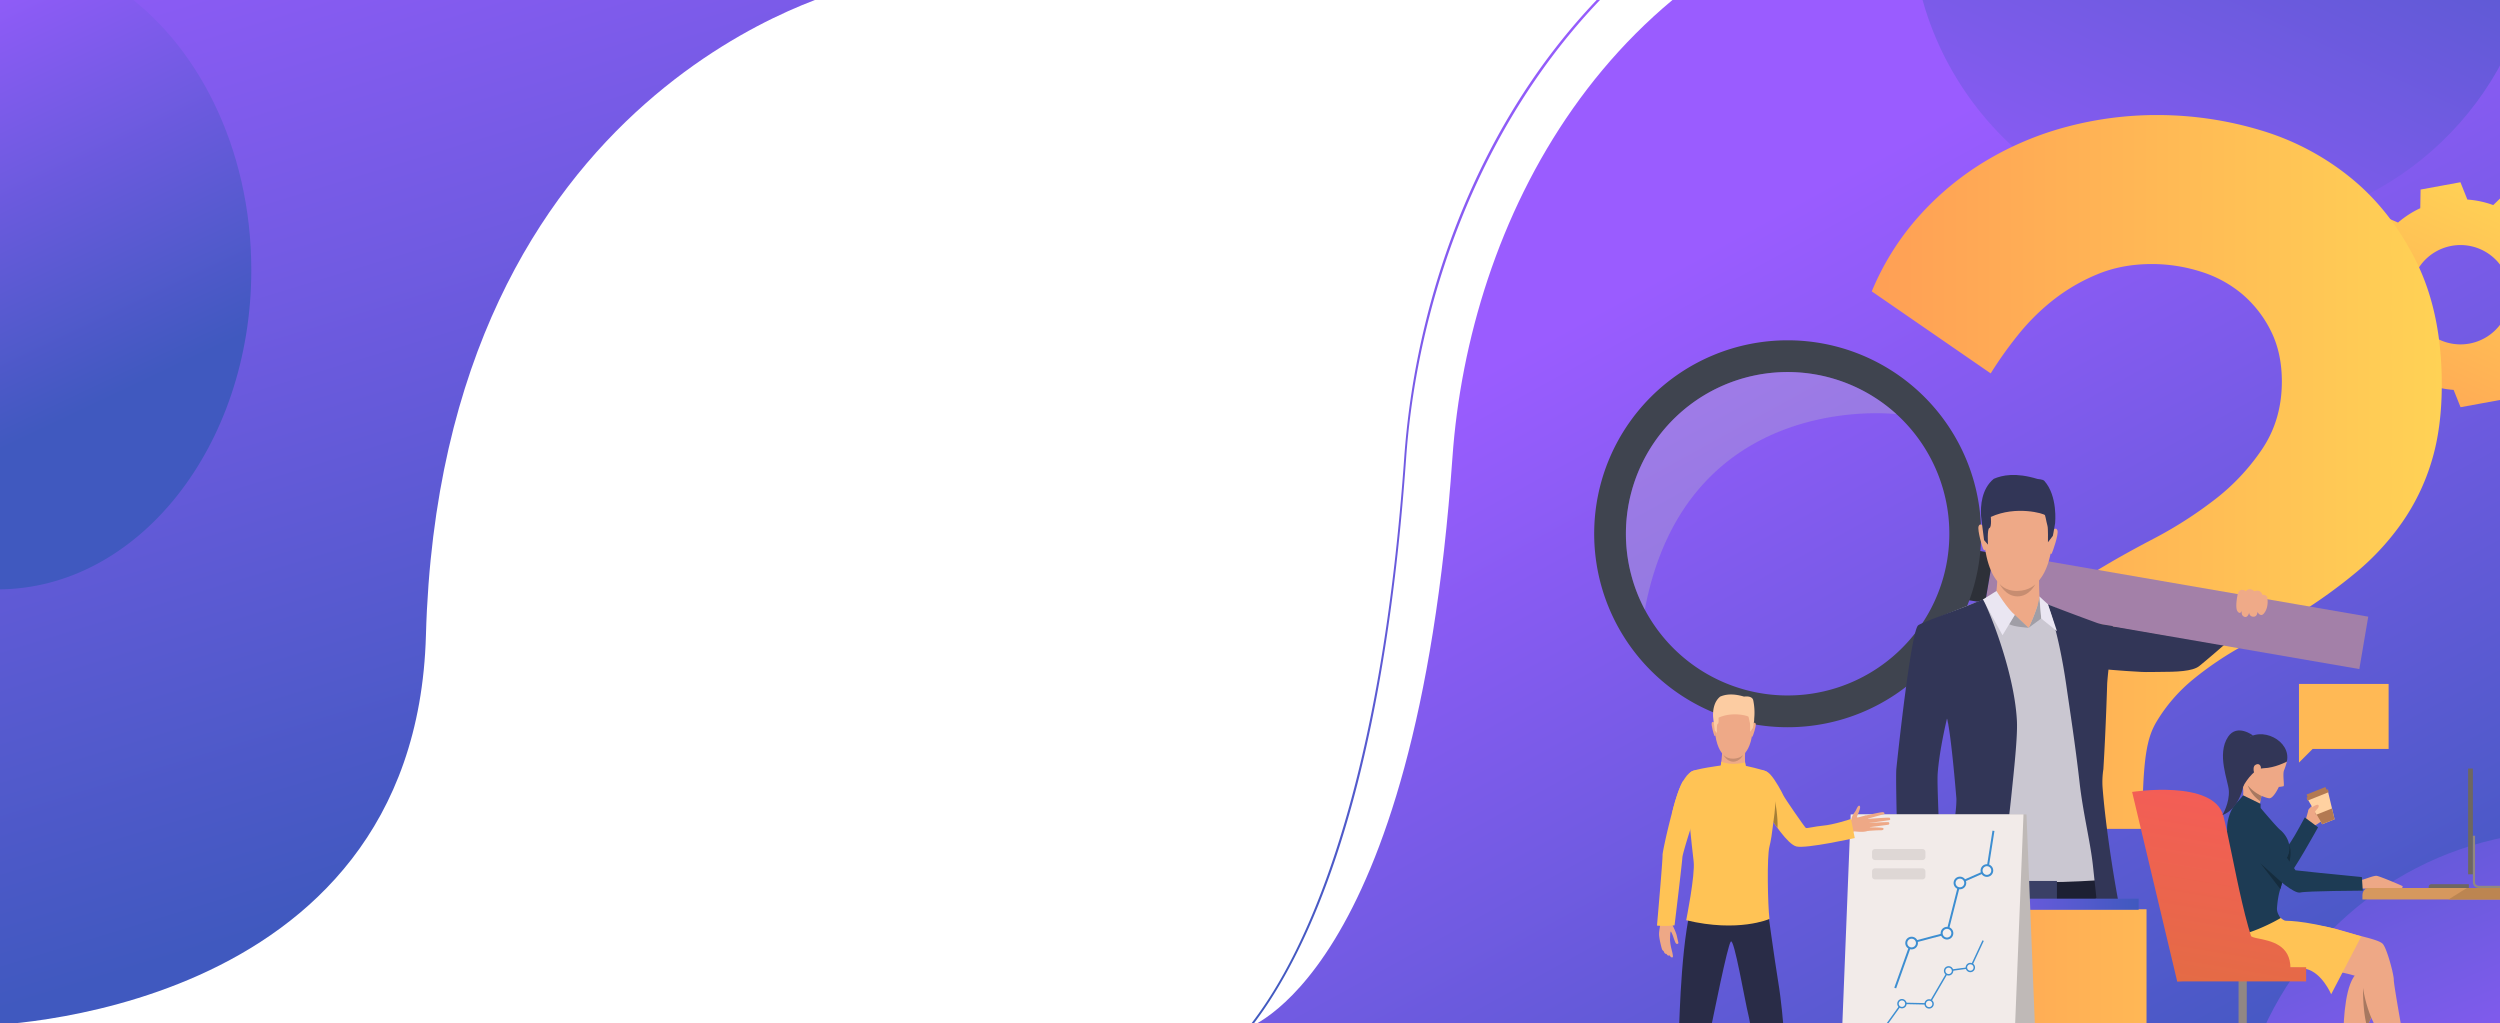 <svg id="Layer_1" data-name="Layer 1" xmlns="http://www.w3.org/2000/svg" xmlns:xlink="http://www.w3.org/1999/xlink" viewBox="0 0 1920 786"><defs><style>.cls-1{fill:#fff;}.cls-2{fill:url(#linear-gradient);}.cls-3{fill:url(#linear-gradient-2);}.cls-4{fill:url(#linear-gradient-3);}.cls-5{fill:url(#linear-gradient-4);}.cls-6{fill:url(#linear-gradient-5);}.cls-7{fill:url(#linear-gradient-6);}.cls-8{fill:url(#linear-gradient-7);}.cls-9{fill:#ffb955;}.cls-10{fill:url(#linear-gradient-8);}.cls-11{fill:#323657;}.cls-12{fill:#a380a8;}.cls-13{fill:#2d3038;}.cls-14{fill:#3f444f;}.cls-15{fill:#c2c2c2;opacity:0.3;}.cls-16{fill:#cac7d1;}.cls-17{fill:#1d2033;}.cls-18{fill:#eea987;}.cls-19{fill:#c78d71;}.cls-20{fill:#a09ea6;}.cls-21{fill:#eae6f2;}.cls-22{fill:#3a4066;}.cls-23{fill:#efaa88;}.cls-24{fill:url(#linear-gradient-9);}.cls-25{fill:#1a598c;}.cls-26{fill:#bfb9b7;}.cls-27{fill:#f2ebe9;}.cls-28{fill:#3d8ed1;}.cls-29{fill:#f5eeec;}.cls-30{fill:#ded7d5;}.cls-31{fill:#eea886;}.cls-32{fill:#ffc355;}.cls-33{fill:#292c47;}.cls-34{fill:#a67f37;}.cls-35{fill:#fccca2;}.cls-36{fill:#918783;}.cls-37{fill:#1d3b54;}.cls-38{fill:#db9c7c;}.cls-39{fill:#152c3d;}.cls-40{fill:#a77860;}.cls-41{fill:url(#linear-gradient-10);}.cls-42{fill:url(#linear-gradient-11);}.cls-43{fill:url(#linear-gradient-12);}.cls-44{fill:#ffd1a1;}.cls-45{fill:#b37952;}.cls-46{fill:#d6985e;}.cls-47{fill:#6e6760;}.cls-48{fill:#918880;}.cls-49{fill:#bc8551;}</style><linearGradient id="linear-gradient" x1="148.169" y1="-172.671" x2="402.575" y2="659.153" gradientUnits="userSpaceOnUse"><stop offset="0" stop-color="#9a5cff"/><stop offset="0.995" stop-color="#4059bf"/></linearGradient><linearGradient id="linear-gradient-2" x1="-60.763" y1="-19.966" x2="93.007" y2="304.247" xlink:href="#linear-gradient"/><linearGradient id="linear-gradient-3" x1="1342.755" y1="173.475" x2="1726.716" y2="871.584" xlink:href="#linear-gradient"/><linearGradient id="linear-gradient-4" x1="1245.416" y1="-35.001" x2="1527.582" y2="478.028" xlink:href="#linear-gradient"/><linearGradient id="linear-gradient-5" x1="1559.553" y1="270.545" x2="1822.509" y2="-292.599" xlink:href="#linear-gradient"/><linearGradient id="linear-gradient-6" x1="1951.471" y1="937.153" x2="1751.346" y2="469.417" xlink:href="#linear-gradient"/><linearGradient id="linear-gradient-7" x1="1833.955" y1="350.454" x2="1924.851" y2="147.951" gradientUnits="userSpaceOnUse"><stop offset="0" stop-color="#ff9f55"/><stop offset="1" stop-color="#ffd255"/></linearGradient><linearGradient id="linear-gradient-8" x1="1437.519" y1="465.763" x2="1875.295" y2="465.763" xlink:href="#linear-gradient-7"/><linearGradient id="linear-gradient-9" x1="1447.086" y1="694.436" x2="1642.498" y2="694.436" xlink:href="#linear-gradient"/><linearGradient id="linear-gradient-10" x1="1717.857" y1="770.557" x2="1748.539" y2="587.998" gradientUnits="userSpaceOnUse"><stop offset="0" stop-color="#e36c44"/><stop offset="1" stop-color="#f75a5a"/></linearGradient><linearGradient id="linear-gradient-11" x1="1733.409" y1="773.171" x2="1764.091" y2="590.613" xlink:href="#linear-gradient-10"/><linearGradient id="linear-gradient-12" x1="1676.042" y1="763.529" x2="1706.724" y2="580.969" xlink:href="#linear-gradient-10"/></defs><title>biz quiz final</title><rect class="cls-1" x="-14.992" y="-9.379" width="1941.449" height="1323.379"/><path class="cls-2" d="M655-9.379S338.782,62.482,327.121,487.851C319,784.002-14.992,787.725-14.992,787.725V-9.379Z"/><path class="cls-3" d="M193,207.314c0,135.492-87.205,245.326-194.761,245.326q-6.674,0-13.231-.563V-9.379H89.621C151.132,31.858,193,113.425,193,207.314Z"/><path class="cls-4" d="M1973.936.412V790.462H955.733s131.337-37.182,159.741-439.097c12.67-179.308,116.489-389.261,353.268-439.262,121.463-25.669,277.913-9.227,474.985,75.009Q1958.674-6.509,1973.936.412Z"/><path class="cls-5" d="M1468.998-133.705c-62.49,13.195-119.524,37.196-169.51,71.327-45.643,31.17-85.589,70.831-118.728,117.901-58.357,82.884-94.697,188.145-102.346,296.368-16.171,228.844-63.136,348.293-99.686,408.198a293.942,293.942,0,0,1-21.131,30.373h1.924a295.413,295.413,0,0,0,20.349-29.366c23.355-38.218,43.283-87.348,59.229-146.02,19.928-73.31,33.65-161.816,40.803-263.08C1093.217,163.745,1203.168-76.04,1469.298-132.233c141.963-30.012,311.637-4.885,504.638,74.679v-1.638C1780.891-138.665,1611.095-163.749,1468.998-133.705Z"/><path class="cls-6" d="M1943.728-12.888C1919.922,95.109,1823.663,175.888,1708.512,175.888c-133.02,0-240.851-107.832-240.851-240.867q0-11.587,1.082-22.919C1590.205-113.566,1746.655-97.125,1943.728-12.888Z"/><path class="cls-7" d="M1973.936,638.085V790.462H1738.284C1778.726,700.634,1869.035,638.085,1973.936,638.085Z"/><path class="cls-8" d="M1958.501,251.499a72.823,72.823,0,0,0,4.251-19.882l13.299-5.314-2.81-15.302-2.809-15.302-14.319-.244a72.834,72.834,0,0,0-11.036-17.075l5.641-13.151-12.807-8.834-12.807-8.834-10.289,9.945a72.828,72.828,0,0,0-19.882-4.252l-5.314-13.298-15.302,2.81-15.302,2.809-.244,14.319a72.835,72.835,0,0,0-17.075,11.036l-13.151-5.641-8.834,12.807-8.834,12.806,9.944,10.289a72.843,72.843,0,0,0-4.251,19.881l-13.298,5.314,2.81,15.303,2.809,15.302,14.319.244a72.835,72.835,0,0,0,11.036,17.075l-5.641,13.151,12.807,8.834,12.807,8.834,10.289-9.945a72.824,72.824,0,0,0,19.882,4.251l5.314,13.299,15.302-2.809,15.302-2.81.244-14.319a72.81,72.81,0,0,0,17.075-11.036l13.151,5.641,8.834-12.806,8.834-12.807Zm-90.498,6.248a38.146,38.146,0,1,1,53.06-9.741A38.146,38.146,0,0,1,1868.003,257.747Z"/><polygon class="cls-9" points="1765.603 525.269 1834.459 525.269 1834.459 575.176 1776.116 575.176 1765.603 585.688 1765.603 525.269"/><path class="cls-10" d="M1529.903,636.579c0-72.297,5.594-103.103,16.797-130.398q16.781-40.943,69.289-71.388,15.747-9.449,38.843-21.522a315.495,315.495,0,0,0,45.143-28.87,165.443,165.443,0,0,0,37.269-39.368q15.206-22.562,15.222-51.966,0-22.047-8.398-38.843a88.994,88.994,0,0,0-22.047-28.345,91.642,91.642,0,0,0-32.02-17.322,123.986,123.986,0,0,0-37.269-5.774q-23.104,0-41.993,7.873a143.342,143.342,0,0,0-34.119,19.947,167.824,167.824,0,0,0-27.295,27.295,299.714,299.714,0,0,0-20.471,28.87l-91.335-62.989a203.678,203.678,0,0,1,36.219-57.74,221.768,221.768,0,0,1,51.441-42.518,240.882,240.882,0,0,1,62.464-26.246,269.159,269.159,0,0,1,69.289-8.924A275.171,275.171,0,0,1,1735.668,99.899a199.929,199.929,0,0,1,69.813,36.744q30.954,25.196,50.391,64.564,19.414,39.369,19.422,93.959,0,33.61-7.874,59.315A165.081,165.081,0,0,1,1844.85,401.198a196.868,196.868,0,0,1-34.644,37.794,394.867,394.867,0,0,1-45.142,32.545q-21.013,12.598-41.993,24.146a252.638,252.638,0,0,0-38.318,25.72,125.149,125.149,0,0,0-28.345,32.545c-7.348,12.253-11.023,27.132-11.023,82.631Zm2.1,206.595V698.298h116.531V843.174Z"/><path class="cls-11" d="M1738.219,468.969s-37.938,33.584-49.172,42.554c-5.192,4.146-17.525,4.492-30.75,4.508-4.357.007-9.275.216-13.629,0h0c-17.382-.87-32.457-2.467-32.457-2.467s-45.066,2.284-42.862-25.675c0,0,5.248-8.46,11.978-10.392,6.214-1.783,36.333,3.153,41.257,3.368,5.424.237,43.127,7.567,44.497,7.342,1.737-.286,17.901-9.775,26.543-15.031,13.193-8.023,25.732-14.481,25.732-14.481Z"/><polygon class="cls-12" points="1811.957 513.84 1524.393 464.145 1531.246 423.9 1818.81 473.595 1811.957 513.84"/><rect class="cls-13" x="1515.084" y="423.591" width="12.826" height="38.71" transform="translate(95.934 -249.098) rotate(9.663)"/><path class="cls-14" d="M1372.914,261.352a148.582,148.582,0,1,0,148.583,148.582A148.583,148.583,0,0,0,1372.914,261.352Zm0,272.767a124.161,124.161,0,0,1-109.698-65.929l-.002-.002a124.2,124.2,0,1,1,109.7,65.931Z"/><path class="cls-15" d="M1456.487,318.079s-161.158-19.975-193.271,150.11l-.002-.002a124.197,124.197,0,0,1,193.272-150.109Z"/><path class="cls-16" d="M1462.982,682.076s14.679,4.458,20.824,3.329c6.155-1.128,3.04-76.554,3.283-92.249.187-12.73,7.153-46.339,7.153-46.339a.261.261,0,0,0,.009.056.057.057,0,0,1,.009.037c0,.019.009.037.009.056.69,2.518,10.09,37.395,10.417,54.153.345,17.392-2.266,83.921-2.266,83.921l25.91,2.522,74.465,1.825,15.533-1.832s-1.856-28.45-2.546-41.962c-.429-8.589-2.098-23.967-1.669-38.944,0,0-.27-15.788,1.296-22.586.168-30.01,1.986-59.73,1.986-59.73q1.511-20.409,2.107-38.198c-3.283-1.735-7.227-3.768-10.389-5.269-9.773-4.653-23.389-10.92-32.127-14.93-5.12-2.35-10.128-4.066-10.128-4.066s-34.924-3.348-37.759-3.17c-.895.056-5.26,1.576-10.986,3.758-12.384,4.7-36.257,14.268-40.063,17-5.577,3.991-17.364,98.851-17.896,105.491C1459.196,596.915,1462.982,682.076,1462.982,682.076Z"/><path class="cls-17" d="M1616.086,675.67s-51.11,4.352-95.873,0v14.688s67.225,9.708,98.114-2.801Z"/><path class="cls-11" d="M1626.493,690.184c-3.203-17.456-6.633-39.36-9.092-59.583v-.081c-.211-1.715-.421-3.43-.615-5.128a1.392,1.392,0,0,0-.033-.259c-.809-7.167-1.488-14.01-1.973-20.287a63.811,63.811,0,0,1,.615-14.107c1.957-32.113,2.928-65.957,2.928-65.957,1.019-13.848,3.867-31.854,4.255-43.923-4.756-.923-7.879-1.003-12.214-2.507,0,0-28.02-10.192-37.873-14.35,0,0,8.316,19.543,14.56,63.191,2.394,16.761,6.827,44.991,10.063,73.803,1.278,11.357,3.349,22.86,5.355,33.699,2.006,10.839,3.915,21.015,4.853,29.703.631,5.888,1.666,15.498,2.766,25.787.178,1.586.339,3.171.518,4.773h16.776C1627.091,693.403,1626.784,691.818,1626.493,690.184Z"/><path class="cls-16" d="M1569.872,474.19s.932,13.367-10.375,13.678c-11.307.311-20.283-10.546-20.283-10.546l18.767,4.841,11.424-9.682Z"/><path class="cls-18" d="M1554.608,371.803s25.931,4.375,21.533,44.974c-4.398,40.599-27.288,37.017-28.82,36.96s-23.023.49-24.158-49.15C1523.163,404.588,1522.832,367.887,1554.608,371.803Z"/><path class="cls-18" d="M1565.969,441.968s-.003,16.725.684,20.345c.739,3.895-20.822,15.144-34.742,2.037,0,0,2.814-18.265,1.94-24.714S1565.969,441.968,1565.969,441.968Z"/><path class="cls-18" d="M1576.242,407.322s2.877-3.008,3.887.08-3.647,16.137-4.247,17.391c0,0-.532,1.188-1.208.523C1573.999,424.652,1576.242,407.322,1576.242,407.322Z"/><path class="cls-18" d="M1523.461,404.207s-2.752-3.123-3.888-.08c-1.135,3.043,3.012,16.707,3.528,17.552,0,0,.893,1.402,1.595.766C1525.399,421.809,1523.461,404.207,1523.461,404.207Z"/><path class="cls-11" d="M1578.326,401.852c-.894,5.555-1.738,9.684-1.738,9.684l-3.774,4.929s.223-10.898-.353-12.61c-.219-.649-.475-1.798-.739-3.043-.433-2.054-.877-4.372-1.181-5.144-.486-1.234-22.226-7.583-41.589,1.331,0,0,.164,1.677.152,3.548-.007,2.175-.246,4.612-1.244,4.979-1.857.679-1.081,12.755-1.081,12.755l-3.018-3.484s-.874-6.308-1.732-13.559c0,0-.004-.017-.008-.052-.194-1.691-.392-3.43-.582-5.155-.433-7.294.289-20.535,9.785-28.315,6.407-2.743,16.639-5.074,33.695.147,0,0,3.911.261,5.008,1.317C1580.547,380.869,1578.326,401.852,1578.326,401.852Z"/><path class="cls-19" d="M1535.631,448.31s4.139,5.748,13.756,5.53c9.616-.217,13.79-5.23,13.79-5.23s-4.552,9.521-13.836,9.42C1540.057,457.929,1535.631,448.31,1535.631,448.31Z"/><path class="cls-20" d="M1567.657,475.006l-9.676,7.156s8.087-17.231,8.255-24.131Z"/><polygon class="cls-21" points="1566.237 458.031 1572.858 464.151 1579.781 484.798 1567.657 475.006 1566.237 458.031"/><path class="cls-18" d="M1565.032,464.188a114.056,114.056,0,0,1-7.05,17.974s-10.154-8.896-13.349-12.065C1541.438,466.927,1565.032,464.188,1565.032,464.188Z"/><path class="cls-20" d="M1547.359,472.218l10.623,9.944s-12.559-.834-14.906-2.926Z"/><path class="cls-21" d="M1533.266,453.896s8.498,13.815,14.093,18.322l-9.427,15.65L1522.819,460.413Z"/><path class="cls-11" d="M1548.984,553.529c-2.054-39.588-23.685-90.354-26.159-93.12-1.926.728-8.704,3.575-10.839,4.416-11.697,4.627-35.559,13.072-38.779,15.385-5.581,3.996-16.129,103.458-16.792,110.091-.906,9.108,1.925,96.032,1.925,96.032s14.366,3.155,23.313,3.851a29.453,29.453,0,0,0,4.529.097c-.533,1.602-1.051,3.171-1.569,4.676H1535.476c.145-1.553.307-3.155.469-4.773.615-6.39,1.294-13.217,2.006-20.336,1.86-18.556,4.401-35.866,6.698-58.046C1546.784,591.013,1549.615,565.582,1548.984,553.529Zm-60.829,40.348c1.375-18.523,7.118-41.982,7.118-41.982,3.203,11.114,7.264,61.702,7.264,61.702-.016,15.887-6.261,43.308-12.975,65.844C1490.873,656.793,1487.314,605.233,1488.156,593.877Z"/><path class="cls-11" d="M1489.11,634.613l-.323,55.571-.032,4.773h-20.029c-3.203-.89-6.681-2.006-10.386-3.365l-.016-1.408-1.197-88.914Z"/><rect class="cls-22" x="1555.619" y="676.571" width="24.09" height="17.911"/><path class="cls-23" d="M1718.564,456.294s-2.347,10.413-.092,13.302c2.255,2.889,3.313-.818,3.313-.818s-1.109,3.648,1.74,4.872c2.848,1.224,3.854-3.186,3.854-3.186a3.086,3.086,0,0,0,3.126,3.163c3.214.163,3.207-3.695,3.207-3.695s2.242,4.328,4.849,1.332c4.401-5.059,2.651-12.727,2.651-12.727s-.599-1.807-3.7-1.75c0,0-1.166-4.539-6.155-2.697,0,0-4.012-3.641-6.465.028C1724.891,454.117,1720.393,450.487,1718.564,456.294Z"/><rect class="cls-24" x="1447.086" y="690.184" width="195.411" height="8.505"/><path class="cls-18" d="M1334.018,537.263s14.345,2.42,11.912,24.879c-2.433,22.459-15.096,20.478-15.943,20.446s-12.737.272-13.364-27.189C1316.623,555.399,1316.44,535.097,1334.018,537.263Z"/><path class="cls-18" d="M1340.303,576.451s-.551,9.311.322,11.323c.873,2.012-11.462,8.309-19.163,1.058,0,0,1.557-10.104,1.073-13.671S1340.303,576.451,1340.303,576.451Z"/><path class="cls-18" d="M1346.221,555.795s1.592-1.664,2.151.044c.559,1.708-2.013,9.072-2.349,9.621,0,0-.294.657-.668.29C1344.981,565.382,1346.221,555.795,1346.221,555.795Z"/><path class="cls-18" d="M1316.787,555.189s-1.522-1.728-2.151-.044c-.628,1.683,1.666,9.242,1.952,9.709,0,0,.494.775.882.424S1316.787,555.189,1316.787,555.189Z"/><path class="cls-19" d="M1323.52,579.587s2.29,3.18,7.609,3.059c5.32-.12,7.629-2.893,7.629-2.893s-2.518,5.267-7.654,5.211S1323.52,579.587,1323.52,579.587Z"/><polygon class="cls-25" points="1550.918 878.638 1549.411 878.578 1556.996 688.153 1425.805 688.153 1418.218 878.638 1416.711 878.578 1424.356 686.645 1558.565 686.645 1550.918 878.638"/><polygon class="cls-25" points="1563.205 878.638 1555.618 688.153 1424.427 688.153 1432.012 878.578 1430.506 878.638 1422.858 686.645 1557.067 686.645 1564.712 878.578 1563.205 878.638"/><polygon class="cls-26" points="1431.259 816.685 1563.959 816.685 1556.342 625.476 1423.643 625.476 1431.259 816.685"/><polygon class="cls-27" points="1546.421 816.685 1413.721 816.685 1421.338 625.476 1554.038 625.476 1546.421 816.685"/><polygon class="cls-28" points="1456.249 759.082 1454.804 758.566 1467.381 723.283 1494.657 716.068 1504.459 677.342 1525.507 668.052 1530.221 637.939 1531.737 638.177 1526.894 669.118 1505.763 678.444 1495.923 717.32 1468.555 724.56 1456.249 759.082"/><circle class="cls-29" cx="1495.29" cy="716.694" r="4.093" transform="translate(-116.02 1108.132) rotate(-39.263)"/><path class="cls-28" d="M1498.366,720.457a4.86,4.86,0,1,1,.687-6.839A4.866,4.866,0,0,1,1498.366,720.457Zm-5.181-6.338a3.326,3.326,0,1,0,4.68.47A3.33,3.33,0,0,0,1493.185,714.119Z"/><circle class="cls-29" cx="1505.221" cy="678.127" r="4.093" transform="translate(-89.405 1105.579) rotate(-39.258)"/><path class="cls-28" d="M1508.297,681.89a4.86,4.86,0,1,1,.687-6.839A4.866,4.866,0,0,1,1508.297,681.89Zm-5.181-6.338a3.325,3.325,0,1,0,4.68.47A3.33,3.33,0,0,0,1503.116,675.552Z"/><circle class="cls-29" cx="1525.945" cy="668.572" r="4.093" transform="translate(-78.646 1116.663) rotate(-39.263)"/><circle class="cls-29" cx="1468.121" cy="724.269" r="4.093" transform="translate(-126.962 1092.584) rotate(-39.261)"/><path class="cls-28" d="M1471.197,728.032a4.86,4.86,0,1,1,.687-6.839A4.866,4.866,0,0,1,1471.197,728.032Zm-5.181-6.338a3.326,3.326,0,1,0,4.68.47A3.33,3.33,0,0,0,1466.016,721.694Z"/><path class="cls-30" d="M1440.009,666.889h36.439a2.269,2.269,0,0,1,2.269,2.269v3.952a2.269,2.269,0,0,1-2.269,2.269h-36.438a2.269,2.269,0,0,1-2.269-2.269v-3.951A2.269,2.269,0,0,1,1440.009,666.889Z"/><path class="cls-30" d="M1440.008,652.049h36.44a2.269,2.269,0,0,1,2.269,2.269v3.952a2.268,2.268,0,0,1-2.268,2.268h-36.439a2.269,2.269,0,0,1-2.269-2.269v-3.951A2.268,2.268,0,0,1,1440.008,652.049Z"/><path class="cls-28" d="M1529.021,672.336a4.86,4.86,0,1,1,.687-6.839A4.866,4.866,0,0,1,1529.021,672.336Zm-5.18-6.338a3.325,3.325,0,1,0,4.68.47A3.329,3.329,0,0,0,1523.841,665.997Z"/><polygon class="cls-28" points="1445.117 793.158 1444.194 792.495 1460.365 769.976 1481.242 770.429 1496.143 744.892 1513.016 742.595 1522.535 722.143 1523.565 722.622 1513.784 743.637 1496.846 745.943 1481.886 771.58 1460.938 771.125 1445.117 793.158"/><circle class="cls-29" cx="1481.564" cy="771.005" r="3.03" transform="translate(-183.93 646.068) rotate(-23.202)"/><path class="cls-28" d="M1482.981,774.311a3.597,3.597,0,1,1,1.89-4.724A3.602,3.602,0,0,1,1482.981,774.311Zm-2.387-5.569a2.461,2.461,0,1,0,3.232,1.293A2.464,2.464,0,0,0,1480.594,768.742Z"/><circle class="cls-29" cx="1496.525" cy="745.607" r="3.029" transform="translate(-172.711 649.854) rotate(-23.201)"/><path class="cls-28" d="M1497.942,748.914a3.598,3.598,0,1,1,1.889-4.724A3.602,3.602,0,0,1,1497.942,748.914Zm-2.387-5.569a2.462,2.462,0,1,0,3.232,1.293A2.464,2.464,0,0,0,1495.556,743.345Z"/><circle class="cls-29" cx="1513.222" cy="743.055" r="3.029" transform="translate(-170.355 656.213) rotate(-23.2)"/><circle class="cls-29" cx="1460.689" cy="770.829" r="3.029" transform="translate(-185.544 637.765) rotate(-23.2)"/><path class="cls-28" d="M1462.106,774.135a3.597,3.597,0,1,1,1.889-4.724A3.601,3.601,0,0,1,1462.106,774.135Zm-2.387-5.569a2.461,2.461,0,1,0,3.232,1.293A2.464,2.464,0,0,0,1459.72,768.566Z"/><path class="cls-28" d="M1514.639,746.361a3.597,3.597,0,1,1,1.889-4.724A3.601,3.601,0,0,1,1514.639,746.361Zm-2.387-5.569a2.461,2.461,0,1,0,3.232,1.293A2.464,2.464,0,0,0,1512.252,740.793Z"/><path class="cls-31" d="M1417.282,632.718s4.326-1.357,4.674-3.921c.296-2.18,2.254-4.783,2.855-5.586.804-1.074,2.045-5.288,3.408-4.288,1.364,1.001-1.711,7.046-2.102,8.443-.391,1.397,5.525-1.261,6.989-.895,1.464.366,5.31,10.415,1.038,11.769s-9.729-.019-10.433.368a27.472,27.472,0,0,1-3.069,1.108Z"/><path class="cls-31" d="M1432.034,626.552s13.353-3.277,14.425-2.75,1.207,1.261-.029,1.619c-1.235.359-12.809,3.54-12.809,3.54s16.455-1.223,17.429-.984c.57.14.915,1.546.271,1.799s-16.884,2.397-16.884,2.397,15.366-1.114,16.121-.671a1.06,1.06,0,0,1-.481,1.917c-1.134.161-15.338,2.001-15.338,2.001s11.236-.107,11.652.643c.255.459.61,1.66-2.29,1.597-2.9-.063-9.757.507-9.757.507Z"/><path class="cls-32" d="M1353.855,618.323s3.468,6.121,8.104,13.004c.429.633.865,1.274,1.308,1.915l.003.008q.907,1.305,1.847,2.609c.749,1.035,1.513,2.062,2.286,3.063,4.301,5.578,8.827,10.319,12.261,11.165,7.435,1.829,44.787-6.452,44.787-6.452l-2.887-14.686s-13.096,4.458-21.847,5.189c-5.367.446-12.061,2.21-12.854,1.711-.796-.497-16.115-22.593-17.207-24.976-1.095-2.385-5.992-11.738-10.167-16.206-4.172-4.472-8.712-2.769-8.712-2.769C1338.261,600.044,1353.855,618.323,1353.855,618.323Z"/><path class="cls-33" d="M1356.871,693.521s6.068,44.073,8.545,58.972c2.897,17.42,3.88,31.814,4.688,40.831,1.017,11.341,2.365,69.378,3.076,72.694s-17.673,1.592-17.673,1.592-9.63-75.661-12.657-87.739c-2.819-11.246-11.025-59.822-13.597-56.751-2.572,3.071-13.568,58.496-15.473,67.366-1.905,8.87-12.557,80.003-12.557,80.003s-11.405,2.069-18.319-1.42c0,0,5.362-62.216,6.575-78.846.462-6.337,1.591-75.963,12.307-104.002C1307.449,671.404,1356.871,693.521,1356.871,693.521Z"/><path class="cls-32" d="M1339.068,587.819s16.056,3.32,17.961,5.007c2.068,1.796,5.715,19.381,5.933,24.279s-1.936,25.36-4.004,32.98c-2.068,7.62-1.317,45.103-.011,55.663,0,0-23.79,10.655-63.949.984,0,0,6.992-34.756,5.72-45.197-1.63-13.376-4.836-46.202-4.836-46.202s-.099-20.081,2.731-22.476c2.83-2.395,23.66-5.038,23.66-5.038Z"/><path class="cls-32" d="M1307.683,591.895s10.058,2.77,4.524,21.23c-4.334,14.458-4.919,17.563-4.919,17.563l-23.208-5.797s5.938-30.543,17.05-33.17C1301.13,591.721,1305.525,590.921,1307.683,591.895Z"/><path class="cls-34" d="M1361.96,631.327c.429.633.865,1.274,1.308,1.915l.003.008q.907,1.305,1.847,2.609c.473-8.596-1.786-20.526-1.786-20.526C1363.765,619.329,1361.96,631.327,1361.96,631.327Z"/><path class="cls-32" d="M1340.228,585.481s-9.925,2.919-18.239-.517l-.574,4.065s11.15,4.235,19.864,2.296Z"/><path class="cls-31" d="M1283.318,705.172s.848,5.195,1.549,6.17a45.121,45.121,0,0,1,2.714,6.515c.181.682,1.255,5.566,1.443,6.185s-1.218,1.54-2.128.218a40.857,40.857,0,0,1-1.9-5.016c-.391-1.025-1.59-4.267-1.954-3.691-.364.575-.397,4.879-.484,5.983a36.037,36.037,0,0,0,.813,5.942c.291,1.418,2.002,7.372,1.243,7.669s-1.393.193-2.318-1.418c0,0-1.56.818-2.402-1.15,0,0-1.388.46-2.17-2.096a3.408,3.408,0,0,1-1.316-1.482c-.354-.919-2.368-8.744-2.262-11.912.106-3.166.909-5.353.835-7.593a59.72,59.72,0,0,0-1.089-7.052Z"/><path class="cls-32" d="M1286.058,710.655a62.132,62.132,0,0,1-13.496.208s4.506-51.202,4.275-54.094c-.214-2.677,10.337-50.248,16.133-57.457l8.816,27.826c-.671-.215-9.596,28.376-9.719,31.32C1291.9,662.404,1286.058,710.655,1286.058,710.655Z"/><path class="cls-35" d="M1347.243,551.661a46.432,46.432,0,0,0-.779-13.94c-.954-3.754-7.028-2.724-7.028-2.724l0.0.002c-9.263-2.775-14.846-1.499-18.355.004-5.253,4.303-5.653,11.628-5.413,15.663.105.955.215,1.916.322,2.851a.273.273,0,0,0,.004.029c.475,4.011.958,7.5.958,7.5l1.67,1.928s-.429-6.681.598-7.056c.552-.203.685-1.551.688-2.754.006-1.034-.084-1.963-.084-1.963,10.711-4.931,22.738-1.418,23.007-.736.168.427.414,1.709.653,2.846.146.688.288,1.324.409,1.683.319.947.195,6.976.195,6.976l2.088-2.727s.266-1.302.609-3.26h0l0-0c.111-.637.231-1.342.352-2.096C1347.138,553.886,1347.229,553.033,1347.243,551.661Z"/><path class="cls-31" d="M1807.985,675.055a46,46,0,0,0,5.256.769c1.7.054,9.564-3.513,12.081-3.173s18.93,7.313,19.674,7.821c.745.509-.35,1.63-.35,1.63l-37.68.446Z"/><rect class="cls-36" x="1719.223" y="751.42" width="6.297" height="79.478"/><path class="cls-31" d="M1770.914,629.181s1.756-6.23,1.928-7.042c.172-.812,1.834-2.425,3.904-4.112,2.07-1.686,5.621-3.037,6.061-2.9a2.331,2.331,0,0,1,1.672,1.004,4.491,4.491,0,0,1,.825,2.12,2.73,2.73,0,0,1,1.446,2.203,2.377,2.377,0,0,1,1.059,2.424,1.99,1.99,0,0,1,.976,1.966,18.066,18.066,0,0,0-2.106,2.397c-.442.777-4.134,3.909-8.136,6.368C1778.544,633.609,1773.436,637.381,1770.914,629.181Z"/><path class="cls-37" d="M1709.332,639.894c2.483-4.021,5.794-5.831,16.314,1.445,10.52,7.275,8.049,5.851,10.567,8.156s13.556,8.075,13.556,8.075,6.447-6.41,9.54-10.964c3.485-5.132,10.761-18.842,10.761-18.842l10.201,7.594s-19.818,35.93-23.957,38.586c-4.139,2.656-16.611-1.786-23.104-4.522-6.493-2.736-13.367-6.275-16.332-7.011C1713.914,661.676,1702.856,650.379,1709.332,639.894Z"/><path class="cls-38" d="M1782.248,615.549s-5.142,4.402-4.536,5.318a1.722,1.722,0,0,0,1.385.885l-1.295,2.772s.179,2.319,2.653,1.447c0,0-.057,2.183,2.231,1.056,0,0,.605,1.458,1.757,1.123s4.343-3.304,4.343-3.304.392-.93-.976-1.966a2.337,2.337,0,0,0-1.059-2.424,2.568,2.568,0,0,0-1.446-2.203s-.061-2.947-2.497-3.124C1782.808,615.127,1782.463,615.362,1782.248,615.549Z"/><path class="cls-39" d="M1758.369,661.716s2.073-7.507-.368-13.319c0,0,.928,6.016-1.707,10.294C1754.386,661.791,1758.369,661.716,1758.369,661.716Z"/><path class="cls-31" d="M1837.195,745.212s-9.409,21.167-16.124,36.274c-1.127,2.543-2.181,4.912-3.101,6.98-1.077,2.423-1.971,4.431-2.586,5.818-4.274,9.617-14.789,30.587-14.789,30.587s-7.911.302-8.369-6.416c0,0,7.59-14.554,7.59-24.78,0-10.229,1.372-40.355,11.143-46.867C1822.874,738.864,1830.611,737.361,1837.195,745.212Z"/><path class="cls-31" d="M1750.201,704.978a10.933,10.933,0,0,0,3.664,2.443c1.679.458,29.768,2.595,42.744,6.87s30.226,7.022,33.432,10.686c3.206,3.664,8.549,23.815,8.396,27.63-.153,3.817,11.403,68.132,12.843,73.151.763,2.661-10.452,1.642-10.452,1.642s-15.933-38.004-19.337-45.024c-6.253-12.899-6.564-28.7-8.854-31.142-2.29-2.442-27.784-7.938-42.439-7.938-14.655,0-47.476,1.221-50.988-.763s-25.494-16.487-16.334-35.875C1712.037,687.27,1750.201,704.978,1750.201,704.978Z"/><path class="cls-32" d="M1813.459,719.168l-23.117,44.432s-7.003-16.602-19.221-19.46c-12.219-2.857-60.982-1.324-60.982-1.324s-22.376-28.306-3.214-43.155c19.162-14.848,41.539,2.337,41.539,2.337s4.623,5.011,6.859,5.122S1775.399,706.978,1813.459,719.168Z"/><path class="cls-31" d="M1737.643,608.212s-.436,1.415-.931,3.516c-.253,1.074-.522,2.324-.756,3.655-.643,3.684-1.021,7.99-.066,10.857,0,0-7.837,2.716-14.029-8.361,0,0,2.659-11.934-.796-19.169C1717.61,591.476,1737.643,608.212,1737.643,608.212Z"/><path class="cls-40" d="M1736.894,611.211c-.253,1.074-.705,2.84-.938,4.171a25.24,25.24,0,0,1-9.731-12.402A124.993,124.993,0,0,0,1736.894,611.211Z"/><path class="cls-37" d="M1757.957,654.058c-1.65,7.645-5.99,8.046-5.727,13.693s1.95,6.133-.971,15.037a43.746,43.746,0,0,0-1.334,5.275c-.041.216-.084.434-.122.652-.19,1.028-.352,2.063-.494,3.086-.26,1.891-.447,3.736-.577,5.42-.344,4.394,2.892,7.788,2.892,7.788s-28.574,17.119-48.191,14.716c0,0,5.079-21.348,7.876-28.679,2.797-7.332,1.952-41.217-.106-48.488-3.037-10.731,3.03-26.819,11.324-28.913l12.86,5.956s12.954,15.469,15.86,17.803C1754.153,639.742,1759.631,646.305,1757.957,654.058Z"/><path class="cls-37" d="M1715.45,622.734c3.631-3.024,8.887-8.201,16.553,2.038,7.666,10.239,13.243,16.839,14.899,19.825,1.656,2.986,16.066,23.788,16.066,23.788s14.107,1.511,19.579,2.105c6.908.75,31.379,3.126,31.379,3.126l.684,10.402s-43.173.225-47.941,1.429-18.122-10.81-23.409-15.467c-5.288-4.656-20.127-21.613-22.705-23.252C1717.977,645.09,1705.98,630.621,1715.45,622.734Z"/><path class="cls-40" d="M1821.071,781.486c-1.127,2.543-2.181,4.912-3.101,6.98-3.46-11.126-3.175-29.721-3.175-29.721A105.694,105.694,0,0,0,1821.071,781.486Z"/><rect class="cls-41" x="1672.087" y="742.816" width="99.034" height="10.899"/><path class="cls-42" d="M1723.619,708.053s-2.496,10.097,9.259,12.392c11.756,2.295,26.212,5.224,26.212,23.358h-40.77Z"/><path class="cls-43" d="M1672.087,753.715l-34.622-145.51s62.591-9.779,70.049,18.329,19.724,111.598,34.638,116.76C1757.066,748.457,1672.087,753.715,1672.087,753.715Z"/><path class="cls-39" d="M1752.593,677.93s-.637,2.671-1.318,4.88L1736.047,663.06Z"/><polygon class="cls-37" points="1736.13 620.482 1736.13 617.335 1722.769 610.829 1718.146 616.169 1736.13 620.482"/><polygon class="cls-44" points="1787.753 607.31 1790.983 620.88 1792.967 629.217 1783.451 633.022 1779.141 625.614 1772.124 613.559 1787.753 607.31"/><polygon class="cls-45" points="1790.983 620.88 1792.967 629.217 1783.451 633.022 1779.141 625.614 1790.983 620.88"/><rect class="cls-45" x="1771.465" y="607.186" width="15.578" height="3.068" transform="translate(-98.83 704.04) rotate(-21.792)"/><rect class="cls-45" x="1771.205" y="609.259" width="17.499" height="2.428" transform="translate(-99.431 704.41) rotate(-21.792)"/><path class="cls-31" d="M1772.914,622.206s3.445-3.116,6.073-3.991c.594-.198,1.207-.282,1.615.196.408.477.235,1.675-1.189,3.1a16.992,16.992,0,0,0-2.61,3.921S1774.91,626.469,1772.914,622.206Z"/><path class="cls-11" d="M1729.586,565.184c-5.898,1.312-2.382,16.121-6.335,36.824-3.953,20.704-16.431,23.94-16.431,23.94s5.541-9.18,4.935-18.779c-.474-7.5-9.56-27.963-.578-41.338,6.939-10.334,19.165-.952,19.165-.952Z"/><path class="cls-31" d="M1739.39,566.388c5.308.354,16.707,4.361,16.896,18.558a43.812,43.812,0,0,1-2.116,6.58c-1.257,2.857.388,11.9-.354,12.251a19.355,19.355,0,0,1-3.669.57s-4.182,9.188-7.523,8.72-15.722-4.553-20.324-17.116C1717.699,583.386,1717.958,564.957,1739.39,566.388Z"/><path class="cls-11" d="M1756.286,584.945s-9.243,4.852-17.883,5.048c-8.64.198-15.721,14.048-15.721,14.048s-10.461-23.469,1.519-35.377C1736.145,556.793,1760.018,568.866,1756.286,584.945Z"/><path class="cls-31" d="M1736.383,589.91c.143-1.652-1.403-4.333-4.36-2.396-2.957,1.938-.234,10.184,2.065,9.673C1736.388,596.675,1736.235,591.617,1736.383,589.91Z"/><path class="cls-46" d="M1814.349,687.497v3.271h155.911v-3.271c0-3.048-2.05-5.519-4.577-5.519h-146.756C1816.399,681.978,1814.349,684.449,1814.349,687.497Z"/><rect class="cls-47" x="1895.511" y="590.247" width="3.664" height="81.224"/><path class="cls-48" d="M1904.496,681.978h27.418V680.316h-27.418a3.958,3.958,0,0,1-3.057-1.01,2.693,2.693,0,0,1-.609-1.907l.007-.053-0-.047v-35.43h-1.662v35.39a4.355,4.355,0,0,0,1.005,3.131A5.481,5.481,0,0,0,1904.496,681.978Z"/><path class="cls-47" d="M1865.212,679.068h30.862a0,0,0,0,1,0,0v.814a2.096,2.096,0,0,1-2.096,2.096h-28.766a0,0,0,0,1,0,0v-2.91A0,0,0,0,1,1865.212,679.068Z" transform="translate(3761.287 1361.046) rotate(-180)"/><path class="cls-49" d="M1880.502,690.768h89.758v-3.271c0-3.048-2.109-5.519-4.711-5.519h-70.994Z"/></svg>